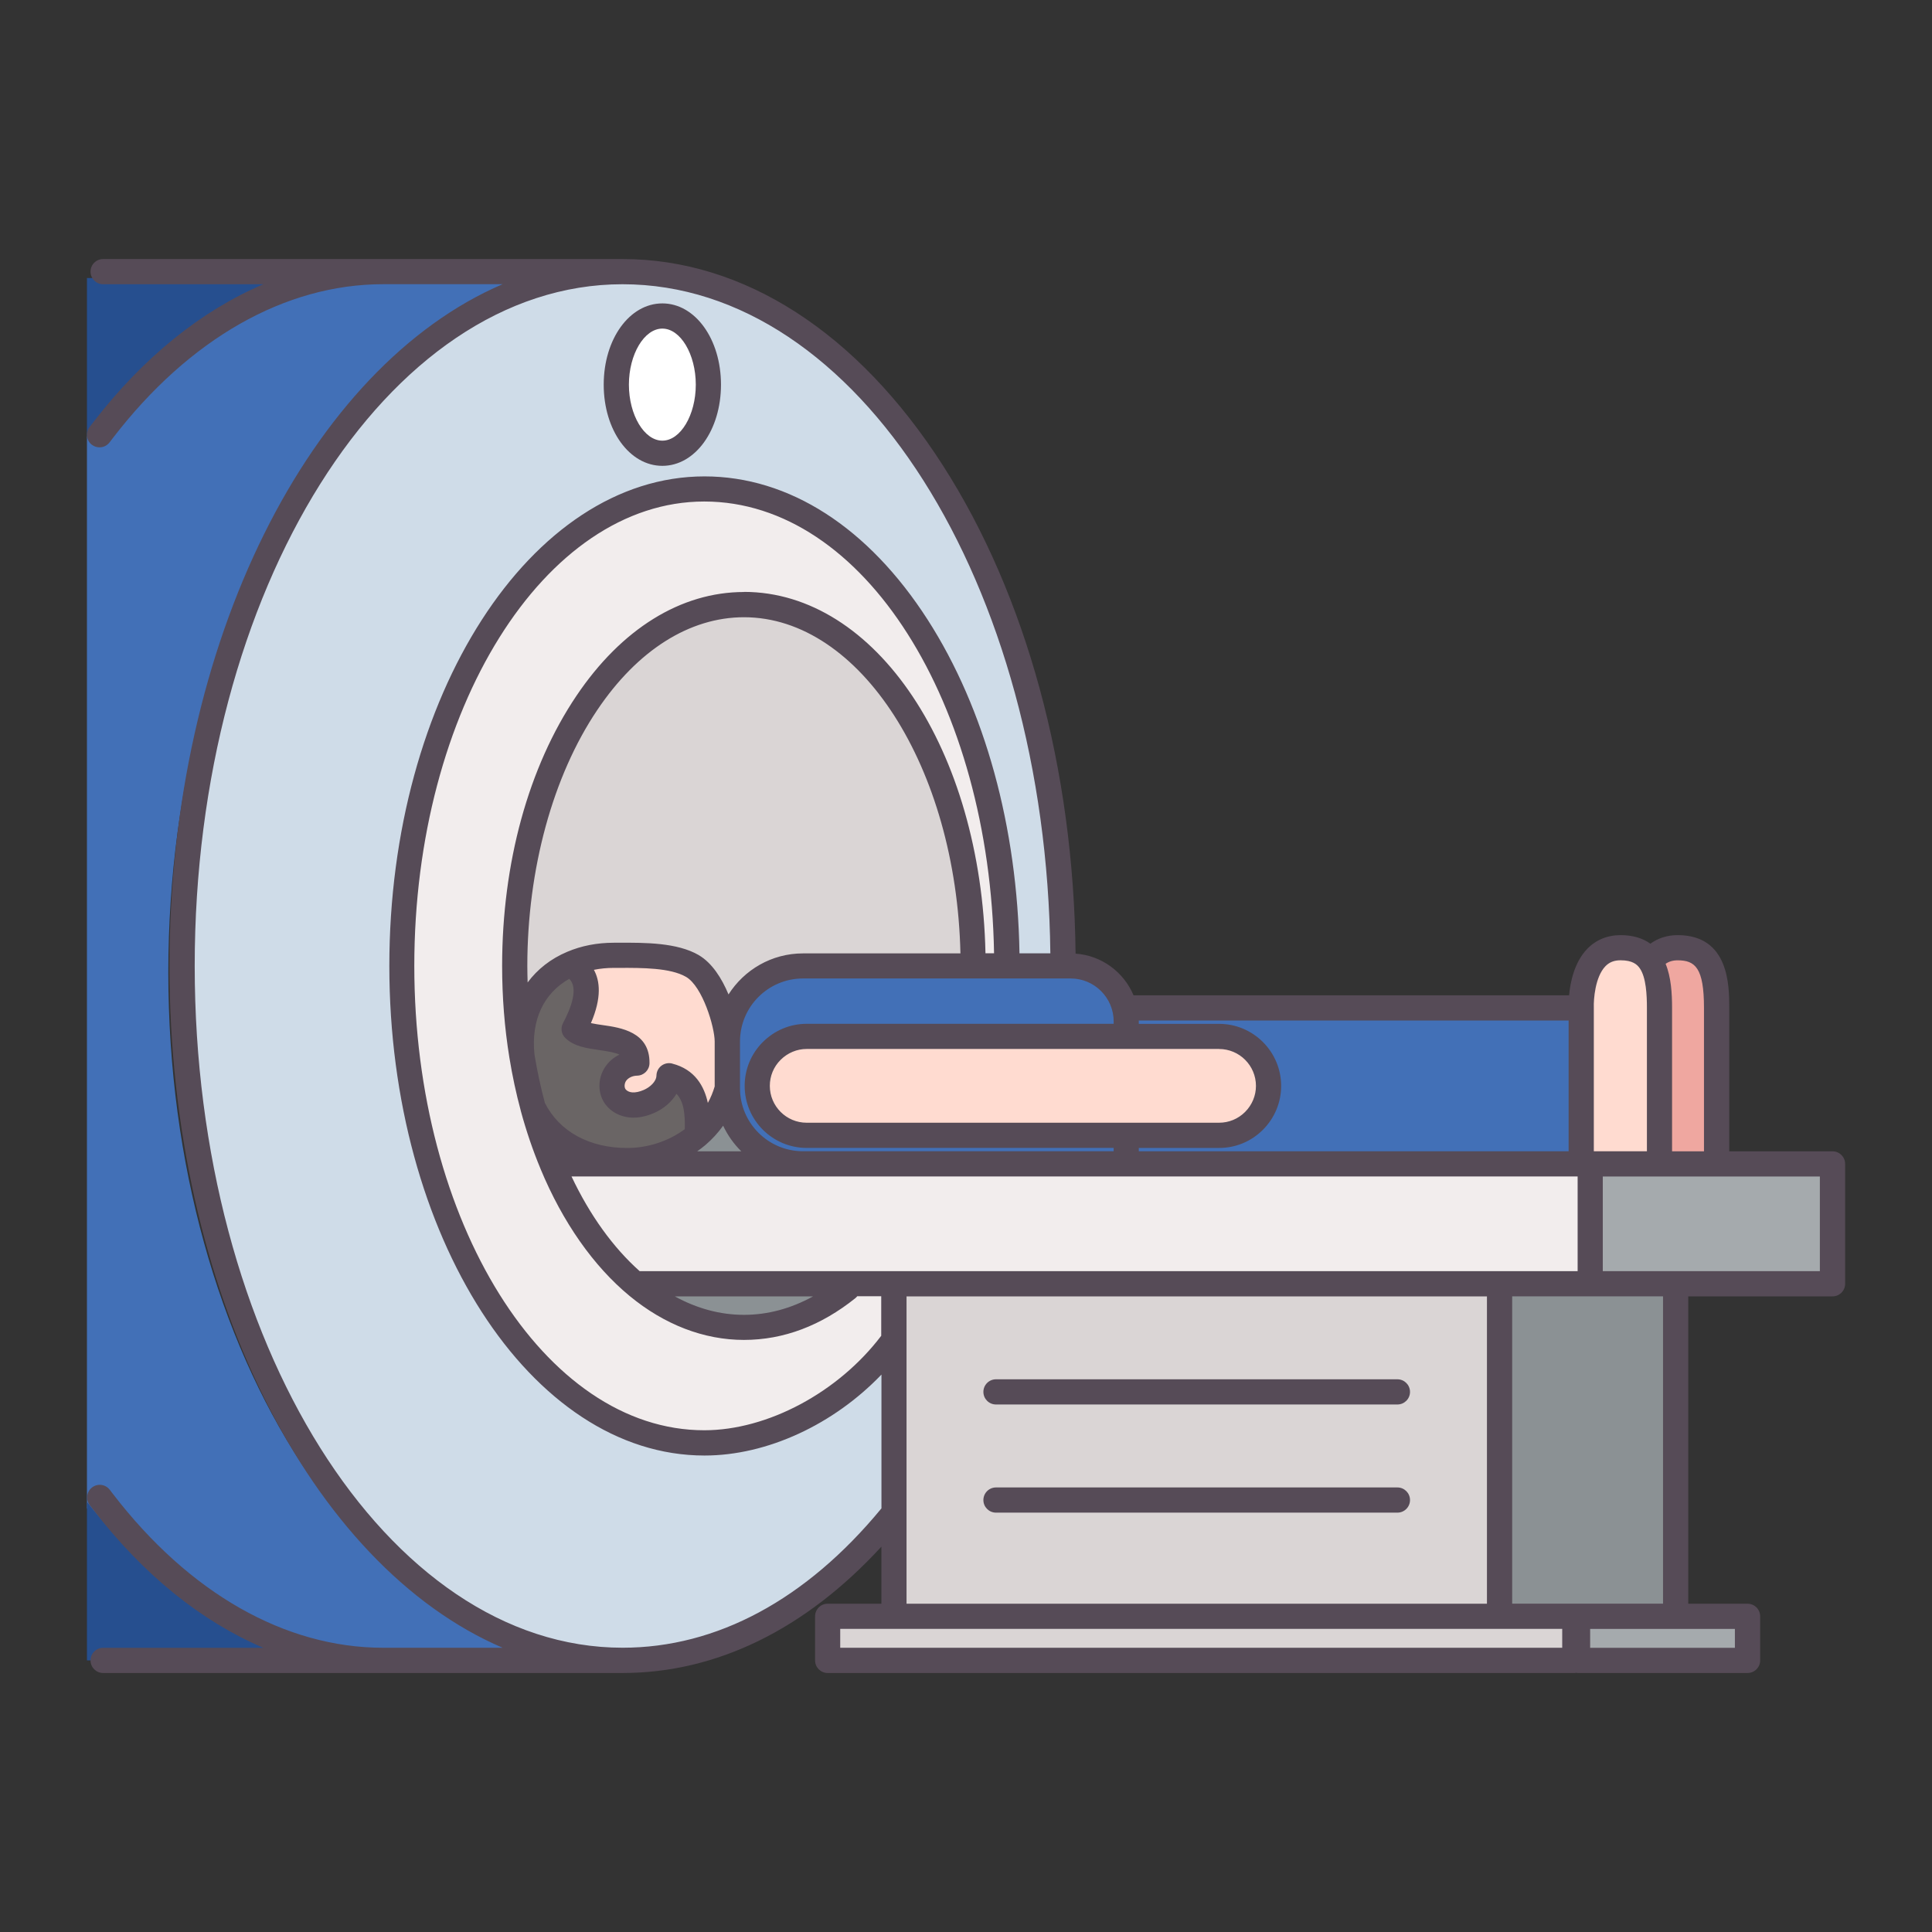 <svg width="50" height="50" viewBox="0 0 50 50" fill="none" xmlns="http://www.w3.org/2000/svg">
<rect x="0" y="0" width="50" height="50" fill="#333333" stroke="none"/>
<path d="M47.424 30.122V33.224H41.154V30.122H47.424Z" fill="#A5AAAD"/>
<path d="M45.225 41.829V42.97H40.828V41.829H43.364H45.225Z" fill="#A5AAAD"/>
<path d="M44.425 26.085V30.122H42.947V26.085C42.947 25.581 42.898 25.151 42.703 24.872L42.736 24.844C42.886 24.658 43.103 24.526 43.417 24.526C44.269 24.526 44.426 25.189 44.426 26.084L44.425 26.085Z" fill="#EFA7A0"/>
<path d="M43.364 33.224V41.829H40.828H40.756H38.808V33.512V33.224H41.154H43.364Z" fill="#8B9194"/>
<path d="M42.947 26.085V30.122H40.921V26.085C40.921 26.085 40.856 24.527 41.938 24.527C42.311 24.527 42.551 24.654 42.702 24.873C42.898 25.152 42.946 25.582 42.946 26.086L42.947 26.085Z" fill="#FFDBD0"/>
<path d="M41.154 30.153V33.224H16.56L16.505 33.291C15.605 32.549 14.843 31.454 14.29 30.122H41.154V30.153Z" fill="#F2EDED"/>
<path d="M40.921 26.085V30.122H29.145V29.384H31.547C31.899 29.384 32.22 29.241 32.452 29.009C32.683 28.776 32.829 28.456 32.829 28.104C32.829 27.4 32.252 26.823 31.548 26.823H29.146V26.085H40.922H40.921Z" fill="#4270B7"/>
<path d="M40.756 41.829V42.97H21.419V41.829H23.135H38.808H40.756Z" fill="#DAD5D5"/>
<path d="M38.808 33.512V41.829H23.135V39.249V34.708V33.224H38.808V33.512Z" fill="#DAD5D5"/>
<path d="M31.547 26.823C32.251 26.823 32.828 27.4 32.828 28.104C32.828 28.456 32.683 28.776 32.451 29.009C32.22 29.24 31.898 29.384 31.546 29.384H20.873C20.169 29.384 19.594 28.809 19.594 28.105C19.594 27.753 19.737 27.432 19.969 27.2C20.202 26.969 20.522 26.823 20.874 26.823H31.547Z" fill="#FFDBD0"/>
<path d="M29.145 29.478V30.122H20.779C19.703 30.122 18.823 29.242 18.823 28.166V26.955C18.823 25.879 19.703 24.999 20.779 24.999H27.708C28.502 24.999 29.146 25.643 29.146 26.438V26.823H20.876C20.524 26.823 20.204 26.968 19.971 27.2C19.74 27.431 19.596 27.753 19.596 28.105C19.596 28.809 20.171 29.384 20.875 29.384H29.145V29.479V29.478Z" fill="#4270B7"/>
<path d="M27.51 24.761V24.999H26.059V24.836C26.004 18.093 22.519 12.656 18.229 12.656C13.939 12.656 10.399 18.181 10.399 24.999C10.399 31.817 13.905 37.344 18.229 37.344C19.909 37.344 21.888 36.374 23.117 34.708H23.135V39.249H23.057C21.134 41.583 18.725 42.97 16.11 42.97C9.814 42.97 4.711 34.925 4.711 24.999C4.711 15.073 9.814 7.03 16.11 7.03C22.406 7.03 27.428 14.946 27.509 24.762L27.51 24.761ZM18.334 9.955C18.334 8.974 17.801 8.178 17.143 8.178C16.485 8.178 15.952 8.973 15.952 9.955C15.952 10.937 16.487 11.73 17.143 11.73C17.799 11.73 18.334 10.935 18.334 9.955Z" fill="#CFDCE8"/>
<path d="M26.059 24.836V24.999H25.185V24.846C25.133 19.751 22.497 15.647 19.254 15.647C17.678 15.647 16.245 16.615 15.184 18.195C14.037 19.9 13.319 22.319 13.319 25C13.319 25.802 13.383 26.579 13.503 27.321C13.578 27.784 13.674 28.232 13.791 28.662C13.93 29.174 14.096 29.663 14.288 30.122C14.841 31.454 15.603 32.549 16.503 33.291C17.326 33.971 18.262 34.354 19.253 34.354C20.244 34.354 21.127 33.991 21.933 33.347V33.225H23.134V34.71H23.116C21.887 36.376 19.908 37.346 18.228 37.346C13.904 37.346 10.398 31.819 10.398 25.001C10.398 18.183 13.904 12.658 18.228 12.658C22.552 12.658 26.003 18.095 26.058 24.838L26.059 24.836Z" fill="#F2EDED"/>
<path d="M25.186 24.846V24.999H20.779C19.703 24.999 18.823 25.879 18.823 26.955C18.823 26.528 18.487 25.328 17.918 24.999C17.396 24.697 16.534 24.724 15.884 24.724C15.494 24.724 15.128 24.796 14.805 24.933C13.941 25.298 13.382 26.133 13.506 27.321H13.504C13.383 26.579 13.32 25.802 13.32 25C13.32 22.319 14.037 19.9 15.185 18.195C16.246 16.616 17.679 15.647 19.255 15.647C22.498 15.647 25.134 19.751 25.186 24.846Z" fill="#DAD5D5"/>
<path d="M21.934 33.224V33.346C21.129 33.99 20.218 34.353 19.254 34.353C18.29 34.353 17.327 33.97 16.504 33.29L16.559 33.223H21.933L21.934 33.224Z" fill="#8B9194"/>
<path d="M20.779 30.122H16.232V30.036C16.877 30.036 17.538 29.813 18.044 29.386C18.403 29.081 18.683 28.672 18.823 28.167C18.823 29.243 19.703 30.123 20.779 30.123V30.122Z" fill="#8B9194"/>
<path d="M18.823 26.955V28.166C18.683 28.671 18.402 29.08 18.044 29.385L18.042 29.383C18.044 29.119 18.171 28.056 17.315 27.839C17.31 28.137 17.066 28.387 16.792 28.506C16.649 28.568 16.492 28.607 16.336 28.596C16.18 28.583 16.025 28.511 15.93 28.386C15.803 28.216 15.814 27.964 15.935 27.789C16.056 27.613 16.271 27.515 16.484 27.512C16.497 26.663 15.244 27.007 14.859 26.63C15.297 25.805 15.262 25.256 14.833 24.998L14.805 24.931C15.128 24.794 15.494 24.722 15.884 24.722C16.534 24.722 17.397 24.696 17.918 24.997C18.487 25.326 18.823 26.526 18.823 26.953V26.955Z" fill="#FFDBD0"/>
<path d="M17.142 8.179C17.8 8.179 18.333 8.974 18.333 9.956C18.333 10.938 17.8 11.731 17.142 11.731C16.484 11.731 15.951 10.936 15.951 9.956C15.951 8.976 16.486 8.179 17.142 8.179Z" fill="white"/>
<path d="M17.315 27.84C18.171 28.057 18.044 29.119 18.042 29.384L18.044 29.386C17.537 29.813 16.877 30.036 16.232 30.036C15.161 30.036 14.235 29.563 13.794 28.662C13.677 28.232 13.58 27.783 13.506 27.321H13.508C13.384 26.133 13.943 25.298 14.807 24.933L14.835 25C15.264 25.258 15.3 25.807 14.861 26.632C15.246 27.009 16.499 26.665 16.486 27.514C16.272 27.517 16.057 27.615 15.937 27.791C15.816 27.965 15.805 28.218 15.932 28.388C16.027 28.514 16.181 28.585 16.338 28.598C16.494 28.609 16.651 28.57 16.794 28.508C17.068 28.389 17.312 28.14 17.317 27.841L17.315 27.84Z" fill="#6A6565"/>
<path d="M16.231 30.036V30.122H14.29C14.098 29.662 13.931 29.173 13.793 28.662C14.235 29.563 15.16 30.036 16.231 30.036Z" fill="#8B9194"/>
<path d="M9.724 7.195H16.111C9.619 7.195 4.356 15.24 4.356 25.165C4.356 35.09 9.618 43.136 16.111 43.136H9.724C6.885 43.136 4.28 41.597 2.25 39.034V11.295C4.282 8.733 6.885 7.195 9.724 7.195Z" fill="#4270B7"/>
<path d="M2.25 7.195H9.724C6.885 7.195 4.282 8.734 2.25 11.296V7.195Z" fill="#264F8F"/>
<path d="M9.724 42.97H2.25V38.868C4.28 41.432 6.885 42.97 9.724 42.97Z" fill="#264F8F"/>
<path d="M2.379 11.511C2.438 11.556 2.507 11.577 2.576 11.577C2.675 11.577 2.772 11.533 2.836 11.448C2.866 11.409 2.895 11.37 2.927 11.329C4.898 8.767 7.38 7.355 9.917 7.355H13.007C8.043 9.484 4.386 16.587 4.386 24.999C4.386 33.411 8.044 40.516 13.008 42.644H9.918C7.379 42.644 4.897 41.232 2.921 38.66C2.906 38.641 2.891 38.622 2.877 38.603L2.838 38.552C2.727 38.41 2.522 38.386 2.38 38.497C2.238 38.608 2.214 38.813 2.325 38.955L2.356 38.996C2.376 39.023 2.396 39.049 2.411 39.067C3.701 40.746 5.207 41.959 6.815 42.645H2.669C2.489 42.645 2.343 42.791 2.343 42.971C2.343 43.151 2.489 43.297 2.669 43.297H16.111C18.541 43.297 20.844 42.168 22.81 40.028V41.504H21.42C21.24 41.504 21.094 41.65 21.094 41.83V42.971C21.094 43.151 21.24 43.297 21.42 43.297H40.757C40.769 43.297 40.781 43.295 40.793 43.293C40.805 43.294 40.817 43.297 40.829 43.297H45.227C45.407 43.297 45.553 43.151 45.553 42.971V41.83C45.553 41.65 45.407 41.504 45.227 41.504H43.692V33.55H47.426C47.606 33.55 47.752 33.404 47.752 33.224V30.122C47.752 29.942 47.606 29.796 47.426 29.796H44.753V26.085C44.753 25.521 44.753 24.201 43.418 24.201C43.15 24.201 42.911 24.278 42.712 24.423C42.508 24.276 42.25 24.201 41.94 24.201C41.599 24.201 41.3 24.325 41.076 24.558C40.742 24.906 40.639 25.419 40.608 25.759H29.336C29.085 25.159 28.513 24.728 27.836 24.68C27.783 19.899 26.564 15.412 24.398 12.039C22.189 8.599 19.246 6.704 16.112 6.704H2.669C2.489 6.704 2.343 6.85 2.343 7.03C2.343 7.21 2.489 7.356 2.669 7.356H6.816C5.209 8.041 3.703 9.253 2.413 10.929C2.381 10.97 2.349 11.012 2.316 11.055C2.207 11.198 2.235 11.403 2.379 11.512V11.511ZM40.43 42.644H21.745V42.155H40.43V42.644ZM14.732 25.332C14.973 25.568 14.784 26.077 14.571 26.478C14.503 26.606 14.527 26.763 14.631 26.864C14.854 27.082 15.188 27.13 15.512 27.176C15.778 27.214 15.938 27.248 16.031 27.293C15.884 27.365 15.758 27.471 15.667 27.605C15.461 27.904 15.462 28.306 15.67 28.583C15.816 28.777 16.049 28.9 16.313 28.922C16.507 28.936 16.712 28.897 16.923 28.806C17.179 28.695 17.382 28.517 17.507 28.307C17.703 28.508 17.732 28.856 17.722 29.223C17.303 29.533 16.769 29.71 16.233 29.71C15.252 29.71 14.478 29.285 14.102 28.545C13.994 28.145 13.904 27.724 13.832 27.29C13.832 27.289 13.832 27.288 13.832 27.286C13.74 26.404 14.068 25.705 14.734 25.331L14.732 25.332ZM17.395 27.524C17.299 27.5 17.196 27.521 17.117 27.581C17.038 27.641 16.991 27.735 16.989 27.834C16.986 27.994 16.818 28.139 16.662 28.207C16.549 28.256 16.448 28.277 16.362 28.271C16.289 28.265 16.223 28.234 16.19 28.19C16.152 28.139 16.158 28.039 16.203 27.973C16.258 27.893 16.37 27.84 16.488 27.838C16.664 27.835 16.806 27.693 16.809 27.517C16.821 26.704 16.059 26.595 15.603 26.53C15.506 26.516 15.391 26.5 15.293 26.478C15.577 25.818 15.526 25.383 15.37 25.099C15.534 25.066 15.705 25.049 15.883 25.049H16.028C16.614 25.047 17.346 25.045 17.754 25.281C18.183 25.529 18.496 26.584 18.496 26.955V28.117C18.451 28.267 18.393 28.41 18.319 28.543C18.228 28.121 17.991 27.676 17.394 27.525L17.395 27.524ZM18.255 29.634C18.43 29.485 18.583 29.317 18.715 29.133C18.832 29.382 18.991 29.606 19.185 29.796H18.043C18.116 29.745 18.187 29.691 18.255 29.634ZM18.082 24.717C17.522 24.393 16.693 24.395 16.028 24.398H15.885C15.451 24.398 15.046 24.477 14.679 24.633C14.252 24.813 13.908 25.085 13.655 25.426C13.651 25.284 13.647 25.143 13.647 25C13.647 22.499 14.306 20.085 15.456 18.377C16.497 16.827 17.847 15.974 19.255 15.974C22.259 15.974 24.748 19.861 24.856 24.674H20.779C19.97 24.674 19.259 25.099 18.854 25.736C18.68 25.318 18.426 24.917 18.082 24.718V24.717ZM19.255 15.321C17.622 15.321 16.081 16.277 14.915 18.012C13.677 19.852 12.995 22.333 12.995 24.999C12.995 25.806 13.058 26.604 13.183 27.372C13.26 27.845 13.359 28.306 13.477 28.742V28.743V28.746C13.62 29.272 13.792 29.777 13.988 30.246V30.247V30.248C14.562 31.631 15.36 32.769 16.295 33.54C17.196 34.284 18.219 34.677 19.252 34.677C20.285 34.677 21.253 34.304 22.135 33.598C22.154 33.583 22.171 33.565 22.185 33.547H22.806V34.57C21.696 36.034 19.866 37.015 18.226 37.015C14.088 37.015 10.722 31.623 10.722 24.996C10.722 18.369 14.088 12.979 18.226 12.979C22.364 12.979 25.617 18.209 25.726 24.67H25.504C25.393 19.412 22.669 15.318 19.251 15.318L19.255 15.321ZM17.465 33.55H21.043C20.469 33.865 19.87 34.028 19.254 34.028C18.638 34.028 18.038 33.865 17.464 33.55H17.465ZM23.461 41.504V33.55H38.482V41.504H23.461ZM44.899 42.156V42.645H41.153V42.156H44.899ZM43.416 24.853C43.869 24.853 44.099 25.044 44.099 26.085V29.796H43.273V26.085C43.273 25.706 43.248 25.289 43.106 24.943C43.192 24.884 43.293 24.853 43.416 24.853ZM42.947 30.448H47.098V32.898H41.48V30.448H42.947ZM41.546 25.008C41.648 24.902 41.773 24.852 41.939 24.852C42.253 24.852 42.369 24.962 42.437 25.059C42.603 25.296 42.622 25.758 42.622 26.084V29.795H41.248V26.084C41.248 26.084 41.248 26.079 41.248 26.077C41.248 26.075 41.248 26.073 41.248 26.071C41.241 25.869 41.28 25.285 41.547 25.007L41.546 25.008ZM43.039 33.549V41.503H39.135V33.549H43.039ZM40.829 30.447V32.897H16.56C16.56 32.897 16.556 32.897 16.554 32.897C15.868 32.286 15.266 31.451 14.791 30.447H40.828H40.829ZM29.472 26.41H40.596V29.795H29.472V29.709H31.549C31.978 29.709 32.381 29.542 32.685 29.238C32.989 28.932 33.156 28.529 33.156 28.104C33.156 27.218 32.435 26.497 31.549 26.497H29.472V26.411V26.41ZM31.549 27.148C32.076 27.148 32.504 27.576 32.504 28.103C32.504 28.355 32.404 28.595 32.223 28.777C32.043 28.957 31.803 29.056 31.549 29.056H20.876C20.35 29.056 19.923 28.628 19.923 28.102C19.923 27.847 20.022 27.608 20.202 27.429C20.385 27.247 20.625 27.147 20.877 27.147H31.55L31.549 27.148ZM28.821 26.437V26.496H20.877C20.451 26.496 20.049 26.663 19.742 26.968C19.439 27.271 19.272 27.674 19.272 28.103C19.272 28.988 19.992 29.708 20.877 29.708H28.821V29.794H20.781C19.882 29.794 19.151 29.063 19.151 28.164V26.953C19.151 26.054 19.882 25.323 20.781 25.323H27.71C28.323 25.323 28.822 25.822 28.822 26.436L28.821 26.437ZM27.185 24.672H26.384C26.331 21.408 25.491 18.348 24.009 16.04C22.472 13.647 20.42 12.329 18.232 12.329C13.735 12.329 10.076 18.012 10.076 24.998C10.076 31.984 13.735 37.669 18.232 37.669C19.854 37.669 21.573 36.866 22.812 35.574V39.037C22.812 39.037 22.809 39.039 22.808 39.041C20.866 41.398 18.551 42.643 16.113 42.643C10.007 42.643 5.039 34.727 5.039 24.998C5.039 15.269 10.005 7.356 16.111 7.356C22.217 7.356 27.073 15.116 27.183 24.674L27.185 24.672Z" fill="#564B57"/>
<path d="M36.165 35.696H25.776C25.596 35.696 25.45 35.842 25.45 36.022C25.45 36.202 25.596 36.348 25.776 36.348H36.165C36.345 36.348 36.491 36.202 36.491 36.022C36.491 35.842 36.345 35.696 36.165 35.696Z" fill="#564B57"/>
<path d="M36.165 38.495H25.776C25.596 38.495 25.45 38.641 25.45 38.821C25.45 39.001 25.596 39.147 25.776 39.147H36.165C36.345 39.147 36.491 39.001 36.491 38.821C36.491 38.641 36.345 38.495 36.165 38.495Z" fill="#564B57"/>
<path d="M17.142 12.056C17.993 12.056 18.659 11.133 18.659 9.955C18.659 8.777 17.993 7.852 17.142 7.852C16.291 7.852 15.624 8.776 15.624 9.955C15.624 11.134 16.291 12.056 17.142 12.056ZM17.142 8.504C17.611 8.504 18.007 9.168 18.007 9.955C18.007 10.742 17.611 11.404 17.142 11.404C16.673 11.404 16.276 10.74 16.276 9.955C16.276 9.17 16.672 8.504 17.142 8.504Z" fill="#564B57"/>
</svg>
